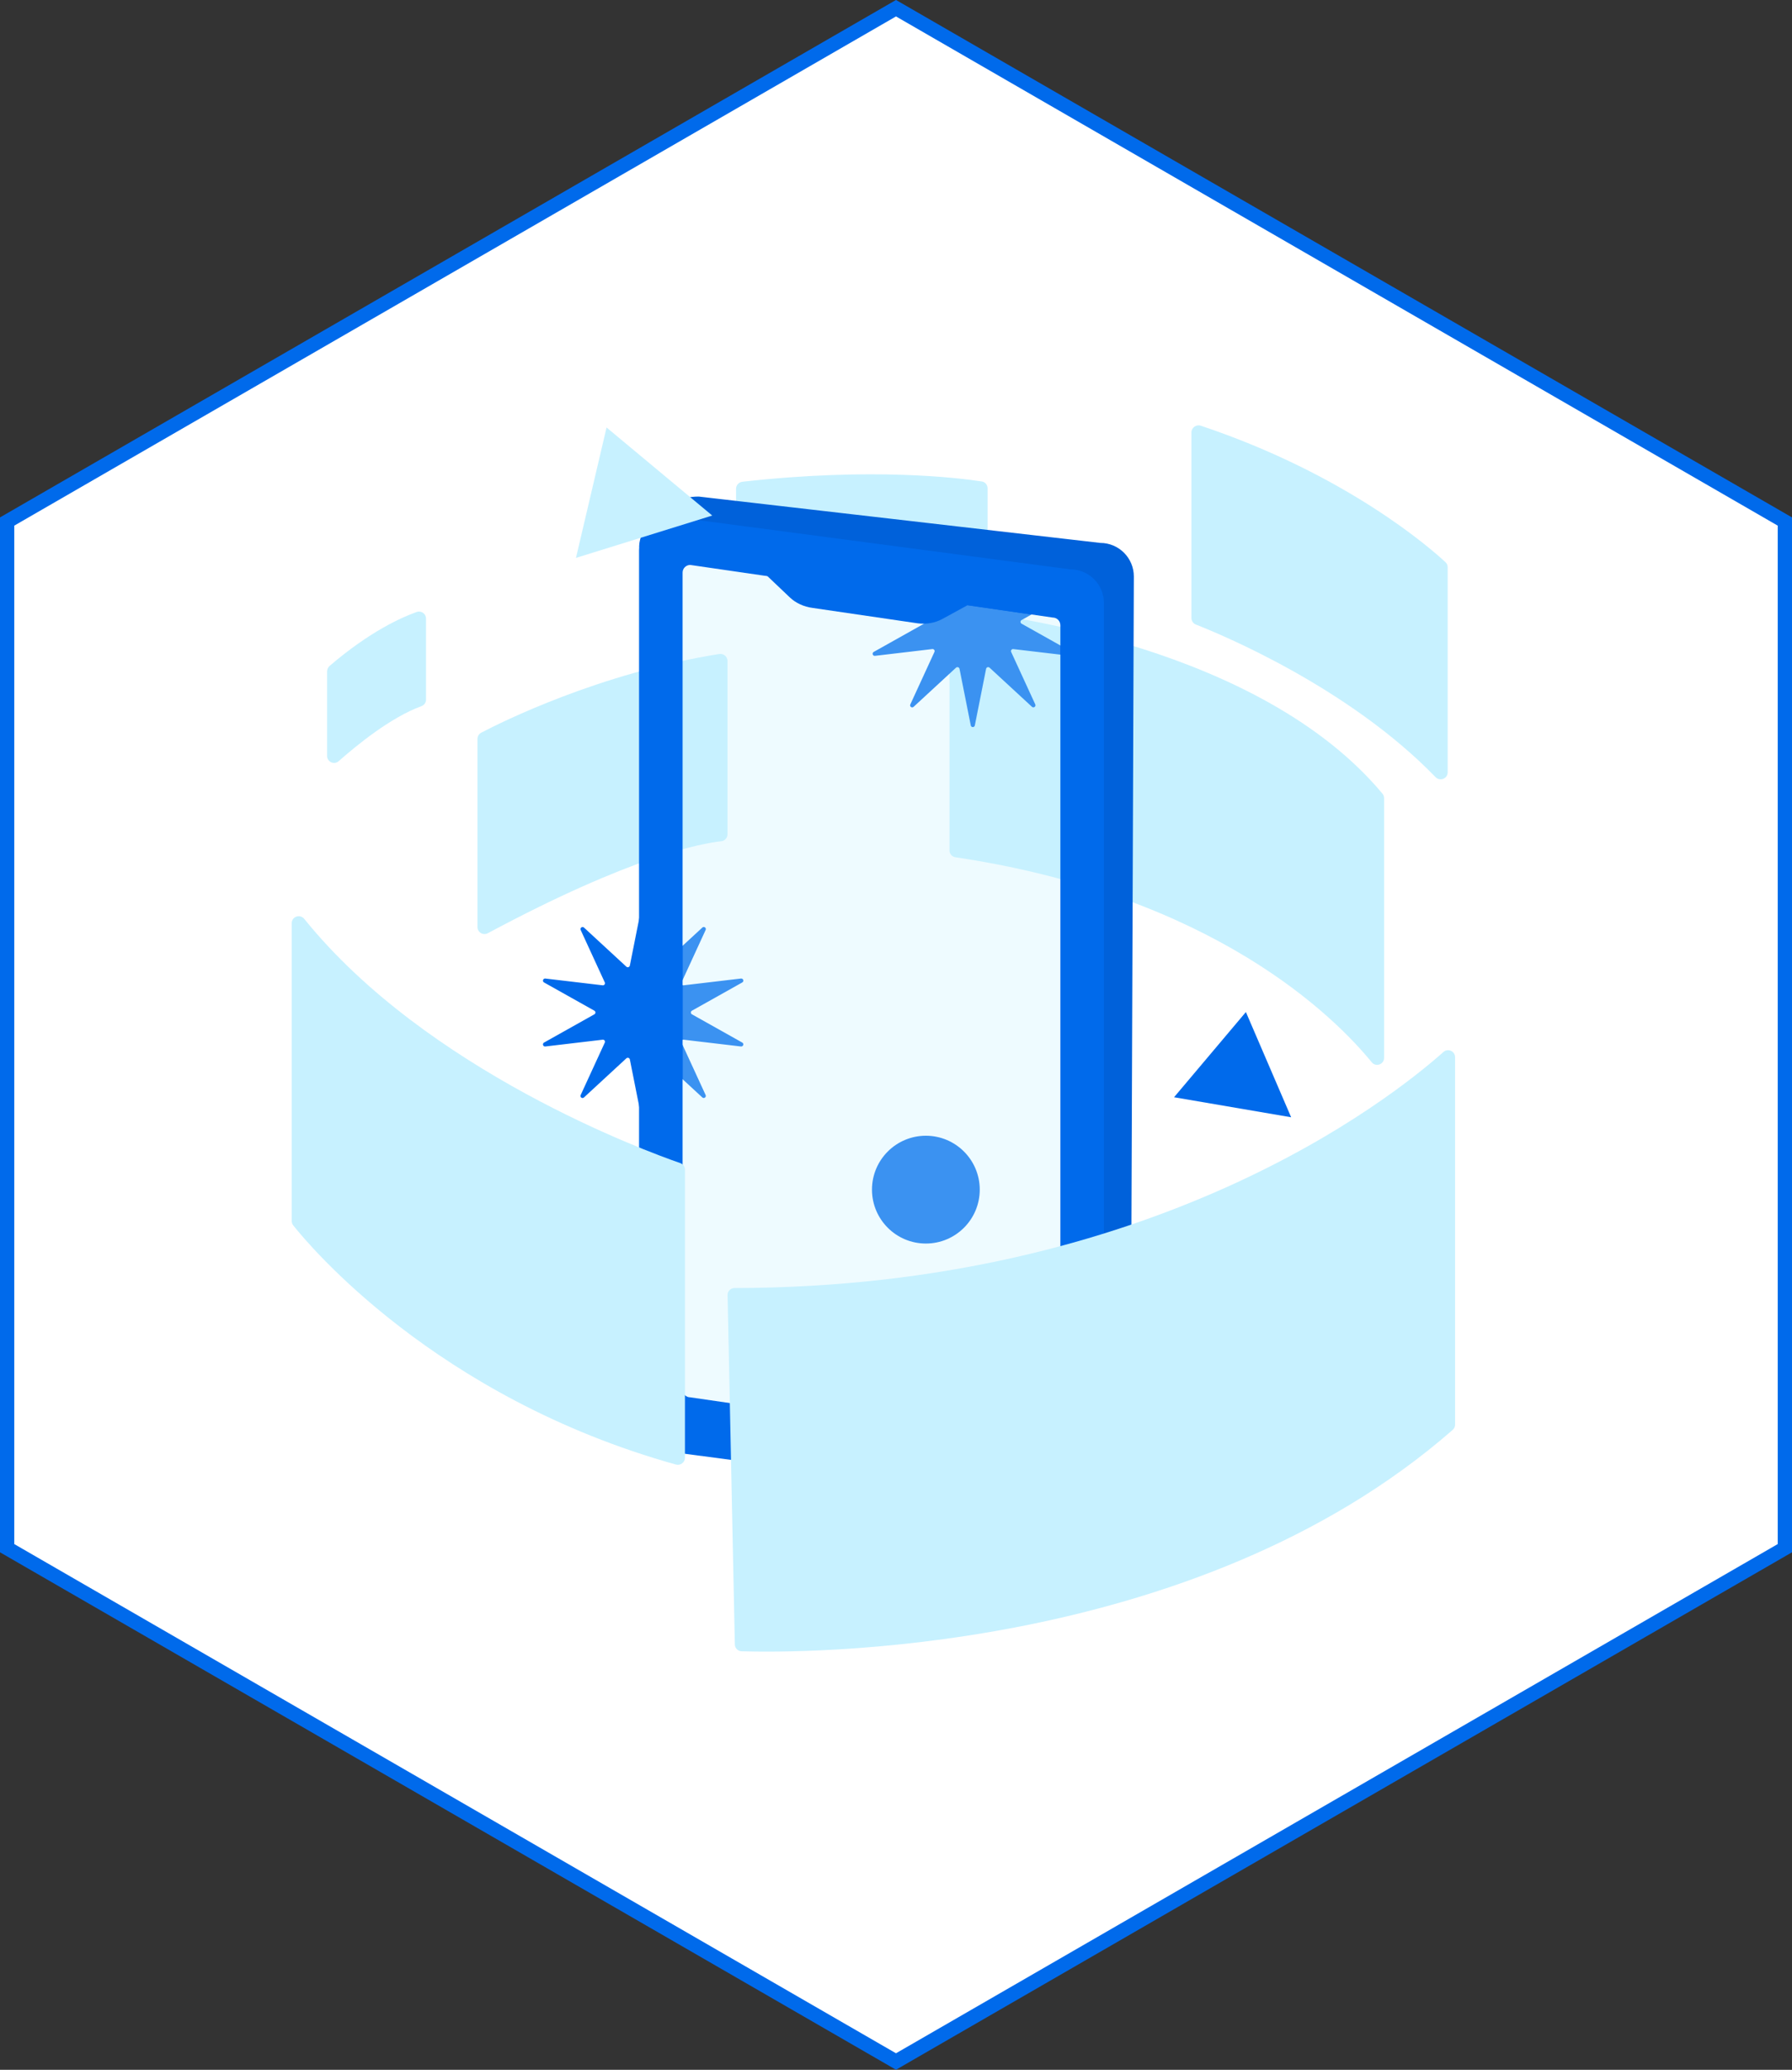 <?xml version="1.0" encoding="UTF-8"?>
<svg id="Calque_2" data-name="Calque 2" xmlns="http://www.w3.org/2000/svg" viewBox="0 0 251.42 290.31">
  <rect x="0" y="0" width="251.42" height="290.31" fill="#333333" stroke="none"/>
  <defs>
    <style>
      .cls-1 {
        fill: #fff;
        stroke: #006aeb;
        stroke-miterlimit: 10;
        stroke-width: 2px;
      }

      .cls-2 {
        opacity: .3;
      }

      .cls-2, .cls-3 {
        fill: #c7f1ff;
      }

      .cls-2, .cls-3, .cls-4, .cls-5 {
        stroke-width: 0px;
      }

      .cls-4 {
        fill: #0061da;
      }

      .cls-5 {
        fill: #006aeb;
      }
    </style>
  </defs>
  <g id="Calque_1-2" data-name="Calque 1">
    <polygon class="cls-1" points="250.42 217.15 250.42 73.15 125.71 1.15 1 73.15 1 217.15 125.71 289.15 250.42 217.15"/>
    <circle class="cls-5" cx="129.9" cy="166.86" r="7.56"/>
    <path class="cls-3" d="m133.22,119.29v-32.78c0-.58.49-1.04,1.07-.98,6.65.68,42.52,5.25,59.67,25.79.15.18.23.41.23.65v36.4c0,.93-1.15,1.34-1.74.62-5.11-6.26-22.07-23.34-58.4-28.75-.48-.07-.84-.48-.84-.97Z"/>
    <polygon class="cls-5" points="174.8 141.95 164.72 153.9 181.15 156.71 174.8 141.95"/>
    <path class="cls-5" d="m90.52,127.49l1.58,7.94c.04.22.32.31.49.16l5.95-5.49c.24-.22.6.05.46.34l-3.38,7.35c-.1.21.07.44.3.41l8.04-.95c.32-.04.46.39.18.55l-7.06,3.96c-.2.11-.2.4,0,.51l7.06,3.96c.28.16.14.58-.18.55l-8.04-.95c-.23-.03-.4.21-.3.41l3.38,7.35c.13.29-.23.55-.46.34l-5.95-5.49c-.17-.15-.44-.07-.49.16l-1.58,7.94c-.06.31-.51.31-.57,0l-1.58-7.94c-.04-.22-.32-.31-.49-.16l-5.95,5.49c-.24.22-.6-.05-.46-.34l3.38-7.35c.1-.21-.07-.44-.3-.41l-8.04.95c-.32.04-.46-.39-.18-.55l7.06-3.96c.2-.11.2-.4,0-.51l-7.06-3.96c-.28-.16-.14-.58.18-.55l8.04.95c.23.03.4-.21.3-.41l-3.38-7.35c-.13-.29.23-.55.46-.34l5.95,5.49c.17.15.44.07.49-.16l1.58-7.94c.06-.31.51-.31.57,0Z"/>
    <path class="cls-5" d="m136.77,72.7l1.58,7.94c.04.22.32.31.49.16l5.95-5.49c.24-.22.6.05.46.34l-3.38,7.35c-.1.21.07.44.3.41l8.04-.95c.32-.04.46.39.18.55l-7.06,3.96c-.2.11-.2.4,0,.51l7.06,3.96c.28.16.14.58-.18.55l-8.04-.95c-.23-.03-.4.21-.3.41l3.38,7.35c.13.29-.23.55-.46.34l-5.95-5.49c-.17-.15-.44-.07-.49.16l-1.58,7.94c-.06.31-.51.31-.57,0l-1.58-7.94c-.04-.22-.32-.31-.49-.16l-5.95,5.49c-.24.22-.6-.05-.46-.34l3.38-7.35c.1-.21-.07-.44-.3-.41l-8.04.95c-.32.04-.46-.39-.18-.55l7.06-3.96c.2-.11.2-.4,0-.51l-7.06-3.96c-.28-.16-.14-.58.18-.55l8.04.95c.23.03.4-.21.3-.41l-3.38-7.35c-.13-.29.23-.55.46-.34l5.95,5.49c.17.15.44.07.49-.16l1.58-7.94c.06-.31.51-.31.57,0Z"/>
    <path class="cls-3" d="m66.99,130.03v-26.39c0-.36.2-.7.52-.87,2.81-1.47,16.6-8.37,33.41-11.04.6-.09,1.15.37,1.15.98v24.3c0,.5-.37.92-.86.98-2.8.3-12.61,2.1-32.76,12.9-.66.35-1.46-.11-1.46-.86Z"/>
    <path class="cls-3" d="m45.89,94.16v11.86c0,.85.99,1.3,1.63.74,2.47-2.19,7.32-6.16,11.6-7.71.39-.14.65-.5.65-.91v-11.38c0-.68-.67-1.15-1.32-.92-2.11.75-6.6,2.75-12.2,7.56-.22.19-.35.47-.35.76Z"/>
    <path class="cls-3" d="m103.27,68.55v8.58c0,.6.53,1.07,1.13.97,4.14-.65,19-2.63,33-.04.6.11,1.16-.34,1.16-.95v-8.61c0-.49-.34-.9-.82-.97-3.16-.49-15.31-2.01-33.58.04-.5.06-.89.48-.89.98Z"/>
    <path class="cls-3" d="m167.16,60.64v26.05c0,.4.24.76.62.91,3.52,1.38,21.39,8.77,33.63,21.4.62.64,1.7.22,1.7-.67v-28.76c0-.27-.1-.52-.3-.71-1.99-1.85-13.79-12.28-34.34-19.15-.64-.21-1.31.27-1.31.94Z"/>
    <g>
      <path class="cls-2" d="m148.77,202.31c0,.59-.48,1.07-1.07,1.07l-50.86-7.38c-.59,0-1.07-.48-1.07-1.07v-114.61c0-.59.48-1.07,1.07-1.07l50.86,7.38c.59,0,1.07.48,1.07,1.07v114.61Z"/>
      <g>
        <path class="cls-4" d="m150.88,210.93c2.6,0,7.66-2.39,7.74-6.21l.46-123.86c0-2.6-2.11-4.71-4.71-4.71l-56.33-6.5c-5.21,0-8.36,4.44-8.36,7.04l11.35-1.15,50.86,7.38c.59,0,1.07.48,1.07,1.07v114.61c0,.59-.48,1.07-1.07,1.07l-1.03,11.26Z"/>
        <path class="cls-5" d="m150.17,79.86l-55.8-7.38c-2.6,0-4.71,2.11-4.71,4.71v121.78c0,2.6,2.11,4.71,4.71,4.71l55.8,7.38c2.6,0,4.71-2.11,4.71-4.71v-121.78c0-2.6-2.11-4.71-4.71-4.71Zm-1.4,122.44c0,.59-.48,1.07-1.07,1.07l-50.86-7.38c-.59,0-1.07-.48-1.07-1.07v-114.61c0-.59.48-1.07,1.07-1.07l50.86,7.38c.59,0,1.07.48,1.07,1.07v114.61Z"/>
        <path class="cls-5" d="m104.37,77.67l6.44,6.12c.84.8,1.98,1.32,3.22,1.48l14.74,2.16c1.22.15,2.44-.06,3.44-.61l7.96-4.35-35.8-4.79Z"/>
      </g>
    </g>
    <path class="cls-3" d="m40.93,129.5v41.77c0,.22.07.43.21.6,2.09,2.64,19.94,24.15,53.7,33.55.63.17,1.26-.3,1.26-.96v-40.39c0-.42-.26-.79-.65-.93-4.85-1.68-35.54-12.94-52.76-34.25-.59-.73-1.76-.34-1.76.6Z"/>
    <path class="cls-3" d="m102.08,181.65l1.02,49c.01.52.43.95.95.96,7.85.24,63.37.77,99.76-31.05.22-.19.34-.47.34-.75v-51.52c0-.85-1-1.3-1.63-.74-7.5,6.67-40.88,33.03-99.46,33.11-.55,0-1,.45-.98,1Z"/>
    <polygon class="cls-3" points="85.1 59.96 80.81 78.25 99.93 72.31 85.1 59.96"/>
  </g>
</svg>